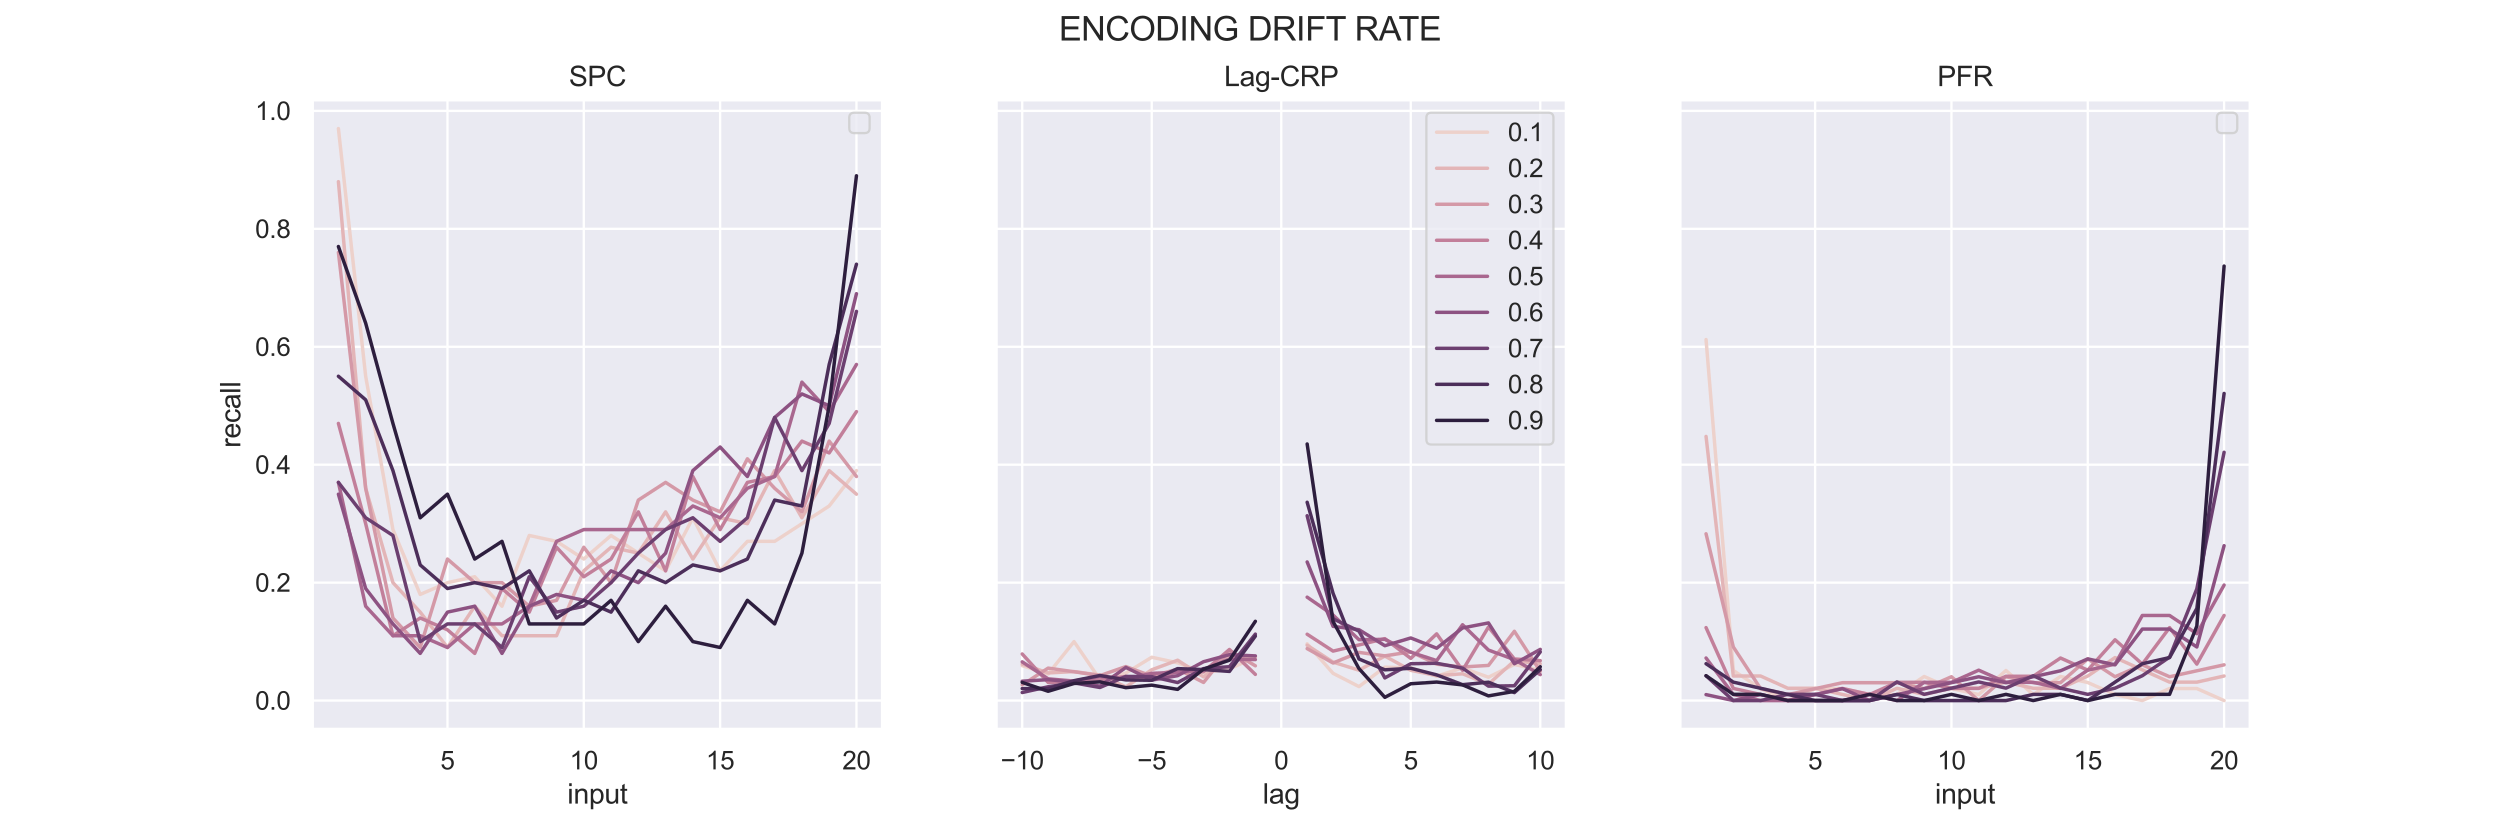 <?xml version="1.0" encoding="utf-8" standalone="no"?>
<!DOCTYPE svg PUBLIC "-//W3C//DTD SVG 1.1//EN"
  "http://www.w3.org/Graphics/SVG/1.1/DTD/svg11.dtd">
<svg height="360pt" version="1.1" viewBox="0 0 1080 360" width="1080pt" xmlns="http://www.w3.org/2000/svg" xmlns:xlink="http://www.w3.org/1999/xlink">
 <defs>
  <style type="text/css">*{stroke-linecap:butt;stroke-linejoin:round;}</style>
 </defs>
 <g id="figure_1">
  <g id="patch_1">
   <path d="M 0 360 
L 1080 360 
L 1080 0 
L 0 0 
z
" style="fill:#ffffff;"/>
  </g>
  <g id="axes_1">
   <g id="patch_2">
    <path d="M 135 315 
L 381.176 315 
L 381.176 43.2 
L 135 43.2 
z
" style="fill:#eaeaf2;"/>
   </g>
   <g id="matplotlib.axis_1">
    <g id="xtick_1">
     <g id="line2d_1">
      <path clip-path="url(#p368f8977d2)" d="M 193.305 315 
L 193.305 43.2 
" style="fill:none;stroke:#ffffff;stroke-linecap:round;"/>
     </g>
     <g id="text_1">
      <!-- 5 -->
      <g style="fill:#262626;" transform="translate(190.246 332.374)scale(0.11 -0.11)">
       <defs>
        <path d="M 266 1200 
L 856 1250 
Q 922 819 1161 601 
Q 1400 384 1738 384 
Q 2144 384 2425 690 
Q 2706 997 2706 1503 
Q 2706 1984 2436 2262 
Q 2166 2541 1728 2541 
Q 1456 2541 1237 2417 
Q 1019 2294 894 2097 
L 366 2166 
L 809 4519 
L 3088 4519 
L 3088 3981 
L 1259 3981 
L 1013 2750 
Q 1425 3038 1878 3038 
Q 2478 3038 2890 2622 
Q 3303 2206 3303 1553 
Q 3303 931 2941 478 
Q 2500 -78 1738 -78 
Q 1113 -78 717 272 
Q 322 622 266 1200 
z
" id="ArialMT-35" transform="scale(0.016)"/>
       </defs>
       <use xlink:href="#ArialMT-35"/>
      </g>
     </g>
    </g>
    <g id="xtick_2">
     <g id="line2d_2">
      <path clip-path="url(#p368f8977d2)" d="M 252.199 315 
L 252.199 43.2 
" style="fill:none;stroke:#ffffff;stroke-linecap:round;"/>
     </g>
     <g id="text_2">
      <!-- 10 -->
      <g style="fill:#262626;" transform="translate(246.082 332.374)scale(0.11 -0.11)">
       <defs>
        <path d="M 2384 0 
L 1822 0 
L 1822 3584 
Q 1619 3391 1289 3197 
Q 959 3003 697 2906 
L 697 3450 
Q 1169 3672 1522 3987 
Q 1875 4303 2022 4600 
L 2384 4600 
L 2384 0 
z
" id="ArialMT-31" transform="scale(0.016)"/>
        <path d="M 266 2259 
Q 266 3072 433 3567 
Q 600 4063 929 4331 
Q 1259 4600 1759 4600 
Q 2128 4600 2406 4451 
Q 2684 4303 2865 4023 
Q 3047 3744 3150 3342 
Q 3253 2941 3253 2259 
Q 3253 1453 3087 958 
Q 2922 463 2592 192 
Q 2263 -78 1759 -78 
Q 1097 -78 719 397 
Q 266 969 266 2259 
z
M 844 2259 
Q 844 1131 1108 757 
Q 1372 384 1759 384 
Q 2147 384 2411 759 
Q 2675 1134 2675 2259 
Q 2675 3391 2411 3762 
Q 2147 4134 1753 4134 
Q 1366 4134 1134 3806 
Q 844 3388 844 2259 
z
" id="ArialMT-30" transform="scale(0.016)"/>
       </defs>
       <use xlink:href="#ArialMT-31"/>
       <use x="55.615" xlink:href="#ArialMT-30"/>
      </g>
     </g>
    </g>
    <g id="xtick_3">
     <g id="line2d_3">
      <path clip-path="url(#p368f8977d2)" d="M 311.093 315 
L 311.093 43.2 
" style="fill:none;stroke:#ffffff;stroke-linecap:round;"/>
     </g>
     <g id="text_3">
      <!-- 15 -->
      <g style="fill:#262626;" transform="translate(304.976 332.374)scale(0.11 -0.11)">
       <use xlink:href="#ArialMT-31"/>
       <use x="55.615" xlink:href="#ArialMT-35"/>
      </g>
     </g>
    </g>
    <g id="xtick_4">
     <g id="line2d_4">
      <path clip-path="url(#p368f8977d2)" d="M 369.987 315 
L 369.987 43.2 
" style="fill:none;stroke:#ffffff;stroke-linecap:round;"/>
     </g>
     <g id="text_4">
      <!-- 20 -->
      <g style="fill:#262626;" transform="translate(363.87 332.374)scale(0.11 -0.11)">
       <defs>
        <path d="M 3222 541 
L 3222 0 
L 194 0 
Q 188 203 259 391 
Q 375 700 629 1000 
Q 884 1300 1366 1694 
Q 2113 2306 2375 2664 
Q 2638 3022 2638 3341 
Q 2638 3675 2398 3904 
Q 2159 4134 1775 4134 
Q 1369 4134 1125 3890 
Q 881 3647 878 3216 
L 300 3275 
Q 359 3922 746 4261 
Q 1134 4600 1788 4600 
Q 2447 4600 2831 4234 
Q 3216 3869 3216 3328 
Q 3216 3053 3103 2787 
Q 2991 2522 2730 2228 
Q 2469 1934 1863 1422 
Q 1356 997 1212 845 
Q 1069 694 975 541 
L 3222 541 
z
" id="ArialMT-32" transform="scale(0.016)"/>
       </defs>
       <use xlink:href="#ArialMT-32"/>
       <use x="55.615" xlink:href="#ArialMT-30"/>
      </g>
     </g>
    </g>
    <g id="text_5">
     <!-- input -->
     <g style="fill:#262626;" transform="translate(245.079 347.149)scale(0.12 -0.12)">
      <defs>
       <path d="M 425 3934 
L 425 4581 
L 988 4581 
L 988 3934 
L 425 3934 
z
M 425 0 
L 425 3319 
L 988 3319 
L 988 0 
L 425 0 
z
" id="ArialMT-69" transform="scale(0.016)"/>
       <path d="M 422 0 
L 422 3319 
L 928 3319 
L 928 2847 
Q 1294 3394 1984 3394 
Q 2284 3394 2536 3286 
Q 2788 3178 2913 3003 
Q 3038 2828 3088 2588 
Q 3119 2431 3119 2041 
L 3119 0 
L 2556 0 
L 2556 2019 
Q 2556 2363 2490 2533 
Q 2425 2703 2258 2804 
Q 2091 2906 1866 2906 
Q 1506 2906 1245 2678 
Q 984 2450 984 1813 
L 984 0 
L 422 0 
z
" id="ArialMT-6e" transform="scale(0.016)"/>
       <path d="M 422 -1272 
L 422 3319 
L 934 3319 
L 934 2888 
Q 1116 3141 1344 3267 
Q 1572 3394 1897 3394 
Q 2322 3394 2647 3175 
Q 2972 2956 3137 2557 
Q 3303 2159 3303 1684 
Q 3303 1175 3120 767 
Q 2938 359 2589 142 
Q 2241 -75 1856 -75 
Q 1575 -75 1351 44 
Q 1128 163 984 344 
L 984 -1272 
L 422 -1272 
z
M 931 1641 
Q 931 1000 1190 694 
Q 1450 388 1819 388 
Q 2194 388 2461 705 
Q 2728 1022 2728 1688 
Q 2728 2322 2467 2637 
Q 2206 2953 1844 2953 
Q 1484 2953 1207 2617 
Q 931 2281 931 1641 
z
" id="ArialMT-70" transform="scale(0.016)"/>
       <path d="M 2597 0 
L 2597 488 
Q 2209 -75 1544 -75 
Q 1250 -75 995 37 
Q 741 150 617 320 
Q 494 491 444 738 
Q 409 903 409 1263 
L 409 3319 
L 972 3319 
L 972 1478 
Q 972 1038 1006 884 
Q 1059 663 1231 536 
Q 1403 409 1656 409 
Q 1909 409 2131 539 
Q 2353 669 2445 892 
Q 2538 1116 2538 1541 
L 2538 3319 
L 3100 3319 
L 3100 0 
L 2597 0 
z
" id="ArialMT-75" transform="scale(0.016)"/>
       <path d="M 1650 503 
L 1731 6 
Q 1494 -44 1306 -44 
Q 1000 -44 831 53 
Q 663 150 594 308 
Q 525 466 525 972 
L 525 2881 
L 113 2881 
L 113 3319 
L 525 3319 
L 525 4141 
L 1084 4478 
L 1084 3319 
L 1650 3319 
L 1650 2881 
L 1084 2881 
L 1084 941 
Q 1084 700 1114 631 
Q 1144 563 1211 522 
Q 1278 481 1403 481 
Q 1497 481 1650 503 
z
" id="ArialMT-74" transform="scale(0.016)"/>
      </defs>
      <use xlink:href="#ArialMT-69"/>
      <use x="22.217" xlink:href="#ArialMT-6e"/>
      <use x="77.832" xlink:href="#ArialMT-70"/>
      <use x="133.447" xlink:href="#ArialMT-75"/>
      <use x="189.062" xlink:href="#ArialMT-74"/>
     </g>
    </g>
   </g>
   <g id="matplotlib.axis_2">
    <g id="ytick_1">
     <g id="line2d_5">
      <path clip-path="url(#p368f8977d2)" d="M 135 302.645 
L 381.176 302.645 
" style="fill:none;stroke:#ffffff;stroke-linecap:round;"/>
     </g>
     <g id="text_6">
      <!-- 0.0 -->
      <g style="fill:#262626;" transform="translate(110.21 306.582)scale(0.11 -0.11)">
       <defs>
        <path d="M 581 0 
L 581 641 
L 1222 641 
L 1222 0 
L 581 0 
z
" id="ArialMT-2e" transform="scale(0.016)"/>
       </defs>
       <use xlink:href="#ArialMT-30"/>
       <use x="55.615" xlink:href="#ArialMT-2e"/>
       <use x="83.398" xlink:href="#ArialMT-30"/>
      </g>
     </g>
    </g>
    <g id="ytick_2">
     <g id="line2d_6">
      <path clip-path="url(#p368f8977d2)" d="M 135 251.699 
L 381.176 251.699 
" style="fill:none;stroke:#ffffff;stroke-linecap:round;"/>
     </g>
     <g id="text_7">
      <!-- 0.2 -->
      <g style="fill:#262626;" transform="translate(110.21 255.636)scale(0.11 -0.11)">
       <use xlink:href="#ArialMT-30"/>
       <use x="55.615" xlink:href="#ArialMT-2e"/>
       <use x="83.398" xlink:href="#ArialMT-32"/>
      </g>
     </g>
    </g>
    <g id="ytick_3">
     <g id="line2d_7">
      <path clip-path="url(#p368f8977d2)" d="M 135 200.752 
L 381.176 200.752 
" style="fill:none;stroke:#ffffff;stroke-linecap:round;"/>
     </g>
     <g id="text_8">
      <!-- 0.4 -->
      <g style="fill:#262626;" transform="translate(110.21 204.689)scale(0.11 -0.11)">
       <defs>
        <path d="M 2069 0 
L 2069 1097 
L 81 1097 
L 81 1613 
L 2172 4581 
L 2631 4581 
L 2631 1613 
L 3250 1613 
L 3250 1097 
L 2631 1097 
L 2631 0 
L 2069 0 
z
M 2069 1613 
L 2069 3678 
L 634 1613 
L 2069 1613 
z
" id="ArialMT-34" transform="scale(0.016)"/>
       </defs>
       <use xlink:href="#ArialMT-30"/>
       <use x="55.615" xlink:href="#ArialMT-2e"/>
       <use x="83.398" xlink:href="#ArialMT-34"/>
      </g>
     </g>
    </g>
    <g id="ytick_4">
     <g id="line2d_8">
      <path clip-path="url(#p368f8977d2)" d="M 135 149.806 
L 381.176 149.806 
" style="fill:none;stroke:#ffffff;stroke-linecap:round;"/>
     </g>
     <g id="text_9">
      <!-- 0.6 -->
      <g style="fill:#262626;" transform="translate(110.21 153.743)scale(0.11 -0.11)">
       <defs>
        <path d="M 3184 3459 
L 2625 3416 
Q 2550 3747 2413 3897 
Q 2184 4138 1850 4138 
Q 1581 4138 1378 3988 
Q 1113 3794 959 3422 
Q 806 3050 800 2363 
Q 1003 2672 1297 2822 
Q 1591 2972 1913 2972 
Q 2475 2972 2870 2558 
Q 3266 2144 3266 1488 
Q 3266 1056 3080 686 
Q 2894 316 2569 119 
Q 2244 -78 1831 -78 
Q 1128 -78 684 439 
Q 241 956 241 2144 
Q 241 3472 731 4075 
Q 1159 4600 1884 4600 
Q 2425 4600 2770 4297 
Q 3116 3994 3184 3459 
z
M 888 1484 
Q 888 1194 1011 928 
Q 1134 663 1356 523 
Q 1578 384 1822 384 
Q 2178 384 2434 671 
Q 2691 959 2691 1453 
Q 2691 1928 2437 2201 
Q 2184 2475 1800 2475 
Q 1419 2475 1153 2201 
Q 888 1928 888 1484 
z
" id="ArialMT-36" transform="scale(0.016)"/>
       </defs>
       <use xlink:href="#ArialMT-30"/>
       <use x="55.615" xlink:href="#ArialMT-2e"/>
       <use x="83.398" xlink:href="#ArialMT-36"/>
      </g>
     </g>
    </g>
    <g id="ytick_5">
     <g id="line2d_9">
      <path clip-path="url(#p368f8977d2)" d="M 135 98.859 
L 381.176 98.859 
" style="fill:none;stroke:#ffffff;stroke-linecap:round;"/>
     </g>
     <g id="text_10">
      <!-- 0.8 -->
      <g style="fill:#262626;" transform="translate(110.21 102.796)scale(0.11 -0.11)">
       <defs>
        <path d="M 1131 2484 
Q 781 2613 612 2850 
Q 444 3088 444 3419 
Q 444 3919 803 4259 
Q 1163 4600 1759 4600 
Q 2359 4600 2725 4251 
Q 3091 3903 3091 3403 
Q 3091 3084 2923 2848 
Q 2756 2613 2416 2484 
Q 2838 2347 3058 2040 
Q 3278 1734 3278 1309 
Q 3278 722 2862 322 
Q 2447 -78 1769 -78 
Q 1091 -78 675 323 
Q 259 725 259 1325 
Q 259 1772 486 2073 
Q 713 2375 1131 2484 
z
M 1019 3438 
Q 1019 3113 1228 2906 
Q 1438 2700 1772 2700 
Q 2097 2700 2305 2904 
Q 2513 3109 2513 3406 
Q 2513 3716 2298 3927 
Q 2084 4138 1766 4138 
Q 1444 4138 1231 3931 
Q 1019 3725 1019 3438 
z
M 838 1322 
Q 838 1081 952 856 
Q 1066 631 1291 507 
Q 1516 384 1775 384 
Q 2178 384 2440 643 
Q 2703 903 2703 1303 
Q 2703 1709 2433 1975 
Q 2163 2241 1756 2241 
Q 1359 2241 1098 1978 
Q 838 1716 838 1322 
z
" id="ArialMT-38" transform="scale(0.016)"/>
       </defs>
       <use xlink:href="#ArialMT-30"/>
       <use x="55.615" xlink:href="#ArialMT-2e"/>
       <use x="83.398" xlink:href="#ArialMT-38"/>
      </g>
     </g>
    </g>
    <g id="ytick_6">
     <g id="line2d_10">
      <path clip-path="url(#p368f8977d2)" d="M 135 47.913 
L 381.176 47.913 
" style="fill:none;stroke:#ffffff;stroke-linecap:round;"/>
     </g>
     <g id="text_11">
      <!-- 1.0 -->
      <g style="fill:#262626;" transform="translate(110.21 51.849)scale(0.11 -0.11)">
       <use xlink:href="#ArialMT-31"/>
       <use x="55.615" xlink:href="#ArialMT-2e"/>
       <use x="83.398" xlink:href="#ArialMT-30"/>
      </g>
     </g>
    </g>
    <g id="text_12">
     <!-- recall -->
     <g style="fill:#262626;" transform="translate(103.825 193.437)rotate(-90)scale(0.12 -0.12)">
      <defs>
       <path d="M 416 0 
L 416 3319 
L 922 3319 
L 922 2816 
Q 1116 3169 1280 3281 
Q 1444 3394 1641 3394 
Q 1925 3394 2219 3213 
L 2025 2691 
Q 1819 2813 1613 2813 
Q 1428 2813 1281 2702 
Q 1134 2591 1072 2394 
Q 978 2094 978 1738 
L 978 0 
L 416 0 
z
" id="ArialMT-72" transform="scale(0.016)"/>
       <path d="M 2694 1069 
L 3275 997 
Q 3138 488 2766 206 
Q 2394 -75 1816 -75 
Q 1088 -75 661 373 
Q 234 822 234 1631 
Q 234 2469 665 2931 
Q 1097 3394 1784 3394 
Q 2450 3394 2872 2941 
Q 3294 2488 3294 1666 
Q 3294 1616 3291 1516 
L 816 1516 
Q 847 969 1125 678 
Q 1403 388 1819 388 
Q 2128 388 2347 550 
Q 2566 713 2694 1069 
z
M 847 1978 
L 2700 1978 
Q 2663 2397 2488 2606 
Q 2219 2931 1791 2931 
Q 1403 2931 1139 2672 
Q 875 2413 847 1978 
z
" id="ArialMT-65" transform="scale(0.016)"/>
       <path d="M 2588 1216 
L 3141 1144 
Q 3050 572 2676 248 
Q 2303 -75 1759 -75 
Q 1078 -75 664 370 
Q 250 816 250 1647 
Q 250 2184 428 2587 
Q 606 2991 970 3192 
Q 1334 3394 1763 3394 
Q 2303 3394 2647 3120 
Q 2991 2847 3088 2344 
L 2541 2259 
Q 2463 2594 2264 2762 
Q 2066 2931 1784 2931 
Q 1359 2931 1093 2626 
Q 828 2322 828 1663 
Q 828 994 1084 691 
Q 1341 388 1753 388 
Q 2084 388 2306 591 
Q 2528 794 2588 1216 
z
" id="ArialMT-63" transform="scale(0.016)"/>
       <path d="M 2588 409 
Q 2275 144 1986 34 
Q 1697 -75 1366 -75 
Q 819 -75 525 192 
Q 231 459 231 875 
Q 231 1119 342 1320 
Q 453 1522 633 1644 
Q 813 1766 1038 1828 
Q 1203 1872 1538 1913 
Q 2219 1994 2541 2106 
Q 2544 2222 2544 2253 
Q 2544 2597 2384 2738 
Q 2169 2928 1744 2928 
Q 1347 2928 1158 2789 
Q 969 2650 878 2297 
L 328 2372 
Q 403 2725 575 2942 
Q 747 3159 1072 3276 
Q 1397 3394 1825 3394 
Q 2250 3394 2515 3294 
Q 2781 3194 2906 3042 
Q 3031 2891 3081 2659 
Q 3109 2516 3109 2141 
L 3109 1391 
Q 3109 606 3145 398 
Q 3181 191 3288 0 
L 2700 0 
Q 2613 175 2588 409 
z
M 2541 1666 
Q 2234 1541 1622 1453 
Q 1275 1403 1131 1340 
Q 988 1278 909 1158 
Q 831 1038 831 891 
Q 831 666 1001 516 
Q 1172 366 1500 366 
Q 1825 366 2078 508 
Q 2331 650 2450 897 
Q 2541 1088 2541 1459 
L 2541 1666 
z
" id="ArialMT-61" transform="scale(0.016)"/>
       <path d="M 409 0 
L 409 4581 
L 972 4581 
L 972 0 
L 409 0 
z
" id="ArialMT-6c" transform="scale(0.016)"/>
      </defs>
      <use xlink:href="#ArialMT-72"/>
      <use x="33.301" xlink:href="#ArialMT-65"/>
      <use x="88.916" xlink:href="#ArialMT-63"/>
      <use x="138.916" xlink:href="#ArialMT-61"/>
      <use x="194.531" xlink:href="#ArialMT-6c"/>
      <use x="216.748" xlink:href="#ArialMT-6c"/>
     </g>
    </g>
   </g>
   <g id="line2d_11">
    <path clip-path="url(#p368f8977d2)" d="M 146.19 55.555 
L 157.969 162.542 
L 169.747 228.773 
L 181.526 256.794 
L 193.305 251.699 
L 205.084 249.152 
L 216.863 261.888 
L 228.641 231.32 
L 240.42 233.868 
L 252.199 241.51 
L 263.978 231.32 
L 275.756 238.962 
L 287.535 246.604 
L 299.314 223.678 
L 311.093 246.604 
L 322.872 233.868 
L 334.65 233.868 
L 346.429 226.226 
L 358.208 218.584 
L 369.987 203.3 
" style="fill:none;stroke:#edd1cb;stroke-linecap:round;stroke-width:1.5;"/>
   </g>
   <g id="line2d_12">
    <path clip-path="url(#p368f8977d2)" d="M 146.19 78.481 
L 157.969 210.942 
L 169.747 251.699 
L 181.526 264.436 
L 193.305 279.719 
L 205.084 261.888 
L 216.863 274.625 
L 228.641 274.625 
L 240.42 274.625 
L 252.199 246.604 
L 263.978 236.415 
L 275.756 238.962 
L 287.535 221.131 
L 299.314 241.51 
L 311.093 223.678 
L 322.872 226.226 
L 334.65 203.3 
L 346.429 223.678 
L 358.208 203.3 
L 369.987 213.489 
" style="fill:none;stroke:#e3b5b7;stroke-linecap:round;stroke-width:1.5;"/>
   </g>
   <g id="line2d_13">
    <path clip-path="url(#p368f8977d2)" d="M 146.19 109.048 
L 157.969 210.942 
L 169.747 266.983 
L 181.526 279.719 
L 193.305 241.51 
L 205.084 251.699 
L 216.863 251.699 
L 228.641 261.888 
L 240.42 259.341 
L 252.199 236.415 
L 263.978 251.699 
L 275.756 216.036 
L 287.535 208.394 
L 299.314 216.036 
L 311.093 221.131 
L 322.872 198.205 
L 334.65 210.942 
L 346.429 221.131 
L 358.208 190.563 
L 369.987 205.847 
" style="fill:none;stroke:#d499a7;stroke-linecap:round;stroke-width:1.5;"/>
   </g>
   <g id="line2d_14">
    <path clip-path="url(#p368f8977d2)" d="M 146.19 182.921 
L 157.969 226.226 
L 169.747 274.625 
L 181.526 266.983 
L 193.305 272.078 
L 205.084 282.267 
L 216.863 254.246 
L 228.641 264.436 
L 240.42 236.415 
L 252.199 249.152 
L 263.978 241.51 
L 275.756 221.131 
L 287.535 246.604 
L 299.314 205.847 
L 311.093 228.773 
L 322.872 208.394 
L 334.65 205.847 
L 346.429 190.563 
L 358.208 195.658 
L 369.987 177.826 
" style="fill:none;stroke:#c27f9a;stroke-linecap:round;stroke-width:1.5;"/>
   </g>
   <g id="line2d_15">
    <path clip-path="url(#p368f8977d2)" d="M 146.19 208.394 
L 157.969 261.888 
L 169.747 274.625 
L 181.526 274.625 
L 193.305 279.719 
L 205.084 269.53 
L 216.863 269.53 
L 228.641 261.888 
L 240.42 233.868 
L 252.199 228.773 
L 263.978 228.773 
L 275.756 228.773 
L 287.535 228.773 
L 299.314 218.584 
L 311.093 223.678 
L 322.872 210.942 
L 334.65 205.847 
L 346.429 165.09 
L 358.208 177.826 
L 369.987 157.448 
" style="fill:none;stroke:#a9678f;stroke-linecap:round;stroke-width:1.5;"/>
   </g>
   <g id="line2d_16">
    <path clip-path="url(#p368f8977d2)" d="M 146.19 213.489 
L 157.969 254.246 
L 169.747 269.53 
L 181.526 282.267 
L 193.305 264.436 
L 205.084 261.888 
L 216.863 282.267 
L 228.641 261.888 
L 240.42 256.794 
L 252.199 259.341 
L 263.978 246.604 
L 275.756 251.699 
L 287.535 238.962 
L 299.314 203.3 
L 311.093 193.11 
L 322.872 205.847 
L 334.65 180.374 
L 346.429 170.184 
L 358.208 175.279 
L 369.987 126.88 
" style="fill:none;stroke:#8d5282;stroke-linecap:round;stroke-width:1.5;"/>
   </g>
   <g id="line2d_17">
    <path clip-path="url(#p368f8977d2)" d="M 146.19 208.394 
L 157.969 223.678 
L 169.747 231.32 
L 181.526 277.172 
L 193.305 269.53 
L 205.084 269.53 
L 216.863 279.719 
L 228.641 249.152 
L 240.42 264.436 
L 252.199 261.888 
L 263.978 251.699 
L 275.756 238.962 
L 287.535 228.773 
L 299.314 223.678 
L 311.093 233.868 
L 322.872 223.678 
L 334.65 180.374 
L 346.429 203.3 
L 358.208 182.921 
L 369.987 134.522 
" style="fill:none;stroke:#6c3f70;stroke-linecap:round;stroke-width:1.5;"/>
   </g>
   <g id="line2d_18">
    <path clip-path="url(#p368f8977d2)" d="M 146.19 162.542 
L 157.969 172.732 
L 169.747 203.3 
L 181.526 244.057 
L 193.305 254.246 
L 205.084 251.699 
L 216.863 254.246 
L 228.641 246.604 
L 240.42 266.983 
L 252.199 259.341 
L 263.978 264.436 
L 275.756 246.604 
L 287.535 251.699 
L 299.314 244.057 
L 311.093 246.604 
L 322.872 241.51 
L 334.65 216.036 
L 346.429 218.584 
L 358.208 157.448 
L 369.987 114.143 
" style="fill:none;stroke:#4c2e5a;stroke-linecap:round;stroke-width:1.5;"/>
   </g>
   <g id="line2d_19">
    <path clip-path="url(#p368f8977d2)" d="M 146.19 106.501 
L 157.969 139.616 
L 169.747 182.921 
L 181.526 223.678 
L 193.305 213.489 
L 205.084 241.51 
L 216.863 233.868 
L 228.641 269.53 
L 240.42 269.53 
L 252.199 269.53 
L 263.978 259.341 
L 275.756 277.172 
L 287.535 261.888 
L 299.314 277.172 
L 311.093 279.719 
L 322.872 259.341 
L 334.65 269.53 
L 346.429 238.962 
L 358.208 175.279 
L 369.987 75.933 
" style="fill:none;stroke:#2d1e3e;stroke-linecap:round;stroke-width:1.5;"/>
   </g>
   <g id="line2d_20"/>
   <g id="line2d_21"/>
   <g id="line2d_22"/>
   <g id="line2d_23"/>
   <g id="line2d_24"/>
   <g id="patch_3">
    <path d="M 135 315 
L 135 43.2 
" style="fill:none;stroke:#ffffff;stroke-linecap:square;stroke-linejoin:miter;stroke-width:1.25;"/>
   </g>
   <g id="patch_4">
    <path d="M 381.176 315 
L 381.176 43.2 
" style="fill:none;stroke:#ffffff;stroke-linecap:square;stroke-linejoin:miter;stroke-width:1.25;"/>
   </g>
   <g id="patch_5">
    <path d="M 135 315 
L 381.176 315 
" style="fill:none;stroke:#ffffff;stroke-linecap:square;stroke-linejoin:miter;stroke-width:1.25;"/>
   </g>
   <g id="patch_6">
    <path d="M 135 43.2 
L 381.176 43.2 
" style="fill:none;stroke:#ffffff;stroke-linecap:square;stroke-linejoin:miter;stroke-width:1.25;"/>
   </g>
   <g id="text_13">
    <!-- SPC -->
    <g style="fill:#262626;" transform="translate(245.751 37.2)scale(0.12 -0.12)">
     <defs>
      <path d="M 288 1472 
L 859 1522 
Q 900 1178 1048 958 
Q 1197 738 1509 602 
Q 1822 466 2213 466 
Q 2559 466 2825 569 
Q 3091 672 3220 851 
Q 3350 1031 3350 1244 
Q 3350 1459 3225 1620 
Q 3100 1781 2813 1891 
Q 2628 1963 1997 2114 
Q 1366 2266 1113 2400 
Q 784 2572 623 2826 
Q 463 3081 463 3397 
Q 463 3744 659 4045 
Q 856 4347 1234 4503 
Q 1613 4659 2075 4659 
Q 2584 4659 2973 4495 
Q 3363 4331 3572 4012 
Q 3781 3694 3797 3291 
L 3216 3247 
Q 3169 3681 2898 3903 
Q 2628 4125 2100 4125 
Q 1550 4125 1298 3923 
Q 1047 3722 1047 3438 
Q 1047 3191 1225 3031 
Q 1400 2872 2139 2705 
Q 2878 2538 3153 2413 
Q 3553 2228 3743 1945 
Q 3934 1663 3934 1294 
Q 3934 928 3725 604 
Q 3516 281 3123 101 
Q 2731 -78 2241 -78 
Q 1619 -78 1198 103 
Q 778 284 539 648 
Q 300 1013 288 1472 
z
" id="ArialMT-53" transform="scale(0.016)"/>
      <path d="M 494 0 
L 494 4581 
L 2222 4581 
Q 2678 4581 2919 4538 
Q 3256 4481 3484 4323 
Q 3713 4166 3852 3881 
Q 3991 3597 3991 3256 
Q 3991 2672 3619 2267 
Q 3247 1863 2275 1863 
L 1100 1863 
L 1100 0 
L 494 0 
z
M 1100 2403 
L 2284 2403 
Q 2872 2403 3119 2622 
Q 3366 2841 3366 3238 
Q 3366 3525 3220 3729 
Q 3075 3934 2838 4000 
Q 2684 4041 2272 4041 
L 1100 4041 
L 1100 2403 
z
" id="ArialMT-50" transform="scale(0.016)"/>
      <path d="M 3763 1606 
L 4369 1453 
Q 4178 706 3683 314 
Q 3188 -78 2472 -78 
Q 1731 -78 1267 223 
Q 803 525 561 1097 
Q 319 1669 319 2325 
Q 319 3041 592 3573 
Q 866 4106 1370 4382 
Q 1875 4659 2481 4659 
Q 3169 4659 3637 4309 
Q 4106 3959 4291 3325 
L 3694 3184 
Q 3534 3684 3231 3912 
Q 2928 4141 2469 4141 
Q 1941 4141 1586 3887 
Q 1231 3634 1087 3207 
Q 944 2781 944 2328 
Q 944 1744 1114 1308 
Q 1284 872 1643 656 
Q 2003 441 2422 441 
Q 2931 441 3284 734 
Q 3638 1028 3763 1606 
z
" id="ArialMT-43" transform="scale(0.016)"/>
     </defs>
     <use xlink:href="#ArialMT-53"/>
     <use x="66.699" xlink:href="#ArialMT-50"/>
     <use x="133.398" xlink:href="#ArialMT-43"/>
    </g>
   </g>
   <g id="legend_1">
    <g id="patch_7">
     <path d="M 369.076 57.5 
L 373.476 57.5 
Q 375.676 57.5 375.676 55.3 
L 375.676 50.9 
Q 375.676 48.7 373.476 48.7 
L 369.076 48.7 
Q 366.876 48.7 366.876 50.9 
L 366.876 55.3 
Q 366.876 57.5 369.076 57.5 
z
" style="fill:#eaeaf2;opacity:0.8;stroke:#cccccc;stroke-linejoin:miter;"/>
    </g>
   </g>
  </g>
  <g id="axes_2">
   <g id="patch_8">
    <path d="M 430.412 315 
L 676.588 315 
L 676.588 43.2 
L 430.412 43.2 
z
" style="fill:#eaeaf2;"/>
   </g>
   <g id="matplotlib.axis_3">
    <g id="xtick_5">
     <g id="line2d_25">
      <path clip-path="url(#p62e1d91f90)" d="M 441.602 315 
L 441.602 43.2 
" style="fill:none;stroke:#ffffff;stroke-linecap:round;"/>
     </g>
     <g id="text_14">
      <!-- −10 -->
      <g style="fill:#262626;" transform="translate(432.272 332.374)scale(0.11 -0.11)">
       <defs>
        <path d="M 3381 1997 
L 356 1997 
L 356 2522 
L 3381 2522 
L 3381 1997 
z
" id="ArialMT-2212" transform="scale(0.016)"/>
       </defs>
       <use xlink:href="#ArialMT-2212"/>
       <use x="58.398" xlink:href="#ArialMT-31"/>
       <use x="114.014" xlink:href="#ArialMT-30"/>
      </g>
     </g>
    </g>
    <g id="xtick_6">
     <g id="line2d_26">
      <path clip-path="url(#p62e1d91f90)" d="M 497.551 315 
L 497.551 43.2 
" style="fill:none;stroke:#ffffff;stroke-linecap:round;"/>
     </g>
     <g id="text_15">
      <!-- −5 -->
      <g style="fill:#262626;" transform="translate(491.28 332.374)scale(0.11 -0.11)">
       <use xlink:href="#ArialMT-2212"/>
       <use x="58.398" xlink:href="#ArialMT-35"/>
      </g>
     </g>
    </g>
    <g id="xtick_7">
     <g id="line2d_27">
      <path clip-path="url(#p62e1d91f90)" d="M 553.5 315 
L 553.5 43.2 
" style="fill:none;stroke:#ffffff;stroke-linecap:round;"/>
     </g>
     <g id="text_16">
      <!-- 0 -->
      <g style="fill:#262626;" transform="translate(550.441 332.374)scale(0.11 -0.11)">
       <use xlink:href="#ArialMT-30"/>
      </g>
     </g>
    </g>
    <g id="xtick_8">
     <g id="line2d_28">
      <path clip-path="url(#p62e1d91f90)" d="M 609.449 315 
L 609.449 43.2 
" style="fill:none;stroke:#ffffff;stroke-linecap:round;"/>
     </g>
     <g id="text_17">
      <!-- 5 -->
      <g style="fill:#262626;" transform="translate(606.391 332.374)scale(0.11 -0.11)">
       <use xlink:href="#ArialMT-35"/>
      </g>
     </g>
    </g>
    <g id="xtick_9">
     <g id="line2d_29">
      <path clip-path="url(#p62e1d91f90)" d="M 665.398 315 
L 665.398 43.2 
" style="fill:none;stroke:#ffffff;stroke-linecap:round;"/>
     </g>
     <g id="text_18">
      <!-- 10 -->
      <g style="fill:#262626;" transform="translate(659.281 332.374)scale(0.11 -0.11)">
       <use xlink:href="#ArialMT-31"/>
       <use x="55.615" xlink:href="#ArialMT-30"/>
      </g>
     </g>
    </g>
    <g id="text_19">
     <!-- lag -->
     <g style="fill:#262626;" transform="translate(545.494 347.149)scale(0.12 -0.12)">
      <defs>
       <path d="M 319 -275 
L 866 -356 
Q 900 -609 1056 -725 
Q 1266 -881 1628 -881 
Q 2019 -881 2231 -725 
Q 2444 -569 2519 -288 
Q 2563 -116 2559 434 
Q 2191 0 1641 0 
Q 956 0 581 494 
Q 206 988 206 1678 
Q 206 2153 378 2554 
Q 550 2956 876 3175 
Q 1203 3394 1644 3394 
Q 2231 3394 2613 2919 
L 2613 3319 
L 3131 3319 
L 3131 450 
Q 3131 -325 2973 -648 
Q 2816 -972 2473 -1159 
Q 2131 -1347 1631 -1347 
Q 1038 -1347 672 -1080 
Q 306 -813 319 -275 
z
M 784 1719 
Q 784 1066 1043 766 
Q 1303 466 1694 466 
Q 2081 466 2343 764 
Q 2606 1063 2606 1700 
Q 2606 2309 2336 2618 
Q 2066 2928 1684 2928 
Q 1309 2928 1046 2623 
Q 784 2319 784 1719 
z
" id="ArialMT-67" transform="scale(0.016)"/>
      </defs>
      <use xlink:href="#ArialMT-6c"/>
      <use x="22.217" xlink:href="#ArialMT-61"/>
      <use x="77.832" xlink:href="#ArialMT-67"/>
     </g>
    </g>
   </g>
   <g id="matplotlib.axis_4">
    <g id="ytick_7">
     <g id="line2d_30">
      <path clip-path="url(#p62e1d91f90)" d="M 430.412 302.645 
L 676.588 302.645 
" style="fill:none;stroke:#ffffff;stroke-linecap:round;"/>
     </g>
    </g>
    <g id="ytick_8">
     <g id="line2d_31">
      <path clip-path="url(#p62e1d91f90)" d="M 430.412 251.699 
L 676.588 251.699 
" style="fill:none;stroke:#ffffff;stroke-linecap:round;"/>
     </g>
    </g>
    <g id="ytick_9">
     <g id="line2d_32">
      <path clip-path="url(#p62e1d91f90)" d="M 430.412 200.752 
L 676.588 200.752 
" style="fill:none;stroke:#ffffff;stroke-linecap:round;"/>
     </g>
    </g>
    <g id="ytick_10">
     <g id="line2d_33">
      <path clip-path="url(#p62e1d91f90)" d="M 430.412 149.806 
L 676.588 149.806 
" style="fill:none;stroke:#ffffff;stroke-linecap:round;"/>
     </g>
    </g>
    <g id="ytick_11">
     <g id="line2d_34">
      <path clip-path="url(#p62e1d91f90)" d="M 430.412 98.859 
L 676.588 98.859 
" style="fill:none;stroke:#ffffff;stroke-linecap:round;"/>
     </g>
    </g>
    <g id="ytick_12">
     <g id="line2d_35">
      <path clip-path="url(#p62e1d91f90)" d="M 430.412 47.913 
L 676.588 47.913 
" style="fill:none;stroke:#ffffff;stroke-linecap:round;"/>
     </g>
    </g>
   </g>
   <g id="line2d_36">
    <path clip-path="url(#p62e1d91f90)" d="M 441.602 287.556 
L 452.791 291.172 
L 463.981 277.172 
L 475.171 293.569 
L 486.361 290.777 
L 497.551 283.937 
L 508.741 286.344 
L 519.93 290.629 
L 531.12 289.006 
L 542.31 283.811 
" style="fill:none;stroke:#edd1cb;stroke-linecap:round;stroke-width:1.5;"/>
   </g>
   <g id="line2d_37">
    <path clip-path="url(#p62e1d91f90)" d="M 441.602 286.884 
L 452.791 290.715 
L 463.981 290.118 
L 475.171 291.63 
L 486.361 296.724 
L 497.551 289.332 
L 508.741 285.207 
L 519.93 292.415 
L 531.12 283.49 
L 542.31 283.815 
" style="fill:none;stroke:#e3b5b7;stroke-linecap:round;stroke-width:1.5;"/>
   </g>
   <g id="line2d_38">
    <path clip-path="url(#p62e1d91f90)" d="M 441.602 295.862 
L 452.791 288.625 
L 463.981 290.195 
L 475.171 291.861 
L 486.361 287.953 
L 497.551 292.076 
L 508.741 289.083 
L 519.93 294.815 
L 531.12 281.017 
L 542.31 287.625 
" style="fill:none;stroke:#d499a7;stroke-linecap:round;stroke-width:1.5;"/>
   </g>
   <g id="line2d_39">
    <path clip-path="url(#p62e1d91f90)" d="M 441.602 282.515 
L 452.791 294.82 
L 463.981 294.431 
L 475.171 293.734 
L 486.361 292.211 
L 497.551 293.561 
L 508.741 290.134 
L 519.93 290.183 
L 531.12 280.57 
L 542.31 291.337 
" style="fill:none;stroke:#c27f9a;stroke-linecap:round;stroke-width:1.5;"/>
   </g>
   <g id="line2d_40">
    <path clip-path="url(#p62e1d91f90)" d="M 441.602 285.922 
L 452.791 293.258 
L 463.981 294.215 
L 475.171 292.242 
L 486.361 293.275 
L 497.551 290.877 
L 508.741 290.481 
L 519.93 289.156 
L 531.12 284.744 
L 542.31 284.933 
" style="fill:none;stroke:#a9678f;stroke-linecap:round;stroke-width:1.5;"/>
   </g>
   <g id="line2d_41">
    <path clip-path="url(#p62e1d91f90)" d="M 441.602 294.287 
L 452.791 293.607 
L 463.981 294.669 
L 475.171 296.399 
L 486.361 288.33 
L 497.551 293.804 
L 508.741 291.894 
L 519.93 285.854 
L 531.12 282.837 
L 542.31 283.344 
" style="fill:none;stroke:#8d5282;stroke-linecap:round;stroke-width:1.5;"/>
   </g>
   <g id="line2d_42">
    <path clip-path="url(#p62e1d91f90)" d="M 441.602 299.172 
L 452.791 296.683 
L 463.981 295.003 
L 475.171 296.997 
L 486.361 292.22 
L 497.551 292.298 
L 508.741 294.862 
L 519.93 288.824 
L 531.12 288.01 
L 542.31 273.942 
" style="fill:none;stroke:#6c3f70;stroke-linecap:round;stroke-width:1.5;"/>
   </g>
   <g id="line2d_43">
    <path clip-path="url(#p62e1d91f90)" d="M 441.602 297.462 
L 452.791 297.473 
L 463.981 294.053 
L 475.171 291.812 
L 486.361 293.717 
L 497.551 293.886 
L 508.741 288.841 
L 519.93 289.261 
L 531.12 290.052 
L 542.31 274.806 
" style="fill:none;stroke:#4c2e5a;stroke-linecap:round;stroke-width:1.5;"/>
   </g>
   <g id="line2d_44">
    <path clip-path="url(#p62e1d91f90)" d="M 441.602 294.8 
L 452.791 298.631 
L 463.981 295.262 
L 475.171 294.565 
L 486.361 297.076 
L 497.551 295.98 
L 508.741 297.806 
L 519.93 289.041 
L 531.12 285.186 
L 542.31 268.41 
" style="fill:none;stroke:#2d1e3e;stroke-linecap:round;stroke-width:1.5;"/>
   </g>
   <g id="line2d_45"/>
   <g id="line2d_46"/>
   <g id="line2d_47"/>
   <g id="line2d_48"/>
   <g id="line2d_49"/>
   <g id="line2d_50">
    <path clip-path="url(#p62e1d91f90)" d="M 564.69 278.125 
L 575.88 290.88 
L 587.07 296.606 
L 598.259 288.212 
L 609.449 288.494 
L 620.639 292.114 
L 631.829 288.538 
L 643.019 292.562 
L 654.209 287.034 
L 665.398 289.555 
" style="fill:none;stroke:#edd1cb;stroke-linecap:round;stroke-width:1.5;"/>
   </g>
   <g id="line2d_51">
    <path clip-path="url(#p62e1d91f90)" d="M 564.69 278.751 
L 575.88 286.052 
L 587.07 289.529 
L 598.259 283.424 
L 609.449 289.579 
L 620.639 291.868 
L 631.829 291.088 
L 643.019 295.57 
L 654.209 285.472 
L 665.398 286.725 
" style="fill:none;stroke:#e3b5b7;stroke-linecap:round;stroke-width:1.5;"/>
   </g>
   <g id="line2d_52">
    <path clip-path="url(#p62e1d91f90)" d="M 564.69 280.214 
L 575.88 286.405 
L 587.07 281.835 
L 598.259 283.331 
L 609.449 281.581 
L 620.639 286.918 
L 631.829 288.14 
L 643.019 287.461 
L 654.209 272.717 
L 665.398 290.016 
" style="fill:none;stroke:#d499a7;stroke-linecap:round;stroke-width:1.5;"/>
   </g>
   <g id="line2d_53">
    <path clip-path="url(#p62e1d91f90)" d="M 564.69 273.988 
L 575.88 281.276 
L 587.07 278.621 
L 598.259 275.896 
L 609.449 284.429 
L 620.639 273.826 
L 631.829 289.582 
L 643.019 270.86 
L 654.209 284.679 
L 665.398 285.398 
" style="fill:none;stroke:#c27f9a;stroke-linecap:round;stroke-width:1.5;"/>
   </g>
   <g id="line2d_54">
    <path clip-path="url(#p62e1d91f90)" d="M 564.69 257.976 
L 575.88 265.705 
L 587.07 276.341 
L 598.259 276.197 
L 609.449 281.763 
L 620.639 285.38 
L 631.829 269.894 
L 643.019 280.828 
L 654.209 284.956 
L 665.398 291.431 
" style="fill:none;stroke:#a9678f;stroke-linecap:round;stroke-width:1.5;"/>
   </g>
   <g id="line2d_55">
    <path clip-path="url(#p62e1d91f90)" d="M 564.69 242.767 
L 575.88 270.579 
L 587.07 272.024 
L 598.259 278.947 
L 609.449 275.597 
L 620.639 280.028 
L 631.829 271.265 
L 643.019 269.099 
L 654.209 286.725 
L 665.398 280.533 
" style="fill:none;stroke:#8d5282;stroke-linecap:round;stroke-width:1.5;"/>
   </g>
   <g id="line2d_56">
    <path clip-path="url(#p62e1d91f90)" d="M 564.69 222.8 
L 575.88 267.318 
L 587.07 272.627 
L 598.259 292.86 
L 609.449 286.725 
L 620.639 286.534 
L 631.829 288.629 
L 643.019 296.423 
L 654.209 296.242 
L 665.398 281.634 
" style="fill:none;stroke:#6c3f70;stroke-linecap:round;stroke-width:1.5;"/>
   </g>
   <g id="line2d_57">
    <path clip-path="url(#p62e1d91f90)" d="M 564.69 216.978 
L 575.88 256.311 
L 587.07 284.679 
L 598.259 289.361 
L 609.449 288.692 
L 620.639 291.554 
L 631.829 295.782 
L 643.019 294.706 
L 654.209 299.203 
L 665.398 289.269 
" style="fill:none;stroke:#4c2e5a;stroke-linecap:round;stroke-width:1.5;"/>
   </g>
   <g id="line2d_58">
    <path clip-path="url(#p62e1d91f90)" d="M 564.69 191.806 
L 575.88 268.495 
L 587.07 288.832 
L 598.259 301.251 
L 609.449 295.374 
L 620.639 294.648 
L 631.829 295.873 
L 643.019 300.624 
L 654.209 298.665 
L 665.398 288.028 
" style="fill:none;stroke:#2d1e3e;stroke-linecap:round;stroke-width:1.5;"/>
   </g>
   <g id="line2d_59"/>
   <g id="line2d_60"/>
   <g id="line2d_61"/>
   <g id="line2d_62"/>
   <g id="line2d_63"/>
   <g id="patch_9">
    <path d="M 430.412 315 
L 430.412 43.2 
" style="fill:none;stroke:#ffffff;stroke-linecap:square;stroke-linejoin:miter;stroke-width:1.25;"/>
   </g>
   <g id="patch_10">
    <path d="M 676.588 315 
L 676.588 43.2 
" style="fill:none;stroke:#ffffff;stroke-linecap:square;stroke-linejoin:miter;stroke-width:1.25;"/>
   </g>
   <g id="patch_11">
    <path d="M 430.412 315 
L 676.588 315 
" style="fill:none;stroke:#ffffff;stroke-linecap:square;stroke-linejoin:miter;stroke-width:1.25;"/>
   </g>
   <g id="patch_12">
    <path d="M 430.412 43.2 
L 676.588 43.2 
" style="fill:none;stroke:#ffffff;stroke-linecap:square;stroke-linejoin:miter;stroke-width:1.25;"/>
   </g>
   <g id="text_20">
    <!-- Lag-CRP -->
    <g style="fill:#262626;" transform="translate(528.824 37.2)scale(0.12 -0.12)">
     <defs>
      <path d="M 469 0 
L 469 4581 
L 1075 4581 
L 1075 541 
L 3331 541 
L 3331 0 
L 469 0 
z
" id="ArialMT-4c" transform="scale(0.016)"/>
      <path d="M 203 1375 
L 203 1941 
L 1931 1941 
L 1931 1375 
L 203 1375 
z
" id="ArialMT-2d" transform="scale(0.016)"/>
      <path d="M 503 0 
L 503 4581 
L 2534 4581 
Q 3147 4581 3465 4457 
Q 3784 4334 3975 4021 
Q 4166 3709 4166 3331 
Q 4166 2844 3850 2509 
Q 3534 2175 2875 2084 
Q 3116 1969 3241 1856 
Q 3506 1613 3744 1247 
L 4541 0 
L 3778 0 
L 3172 953 
Q 2906 1366 2734 1584 
Q 2563 1803 2427 1890 
Q 2291 1978 2150 2013 
Q 2047 2034 1813 2034 
L 1109 2034 
L 1109 0 
L 503 0 
z
M 1109 2559 
L 2413 2559 
Q 2828 2559 3062 2645 
Q 3297 2731 3419 2920 
Q 3541 3109 3541 3331 
Q 3541 3656 3305 3865 
Q 3069 4075 2559 4075 
L 1109 4075 
L 1109 2559 
z
" id="ArialMT-52" transform="scale(0.016)"/>
     </defs>
     <use xlink:href="#ArialMT-4c"/>
     <use x="55.615" xlink:href="#ArialMT-61"/>
     <use x="111.23" xlink:href="#ArialMT-67"/>
     <use x="166.846" xlink:href="#ArialMT-2d"/>
     <use x="200.146" xlink:href="#ArialMT-43"/>
     <use x="272.363" xlink:href="#ArialMT-52"/>
     <use x="344.58" xlink:href="#ArialMT-50"/>
    </g>
   </g>
   <g id="legend_2">
    <g id="patch_13">
     <path d="M 618.398 192.039 
L 668.888 192.039 
Q 671.088 192.039 671.088 189.839 
L 671.088 50.9 
Q 671.088 48.7 668.888 48.7 
L 618.398 48.7 
Q 616.198 48.7 616.198 50.9 
L 616.198 189.839 
Q 616.198 192.039 618.398 192.039 
z
" style="fill:#eaeaf2;opacity:0.8;stroke:#cccccc;stroke-linejoin:miter;"/>
    </g>
    <g id="line2d_64">
     <path d="M 620.598 57.124 
L 642.598 57.124 
" style="fill:none;stroke:#edd1cb;stroke-linecap:round;stroke-width:1.5;"/>
    </g>
    <g id="line2d_65"/>
    <g id="text_21">
     <!-- 0.1 -->
     <g style="fill:#262626;" transform="translate(651.398 60.974)scale(0.11 -0.11)">
      <use xlink:href="#ArialMT-30"/>
      <use x="55.615" xlink:href="#ArialMT-2e"/>
      <use x="83.398" xlink:href="#ArialMT-31"/>
     </g>
    </g>
    <g id="line2d_66">
     <path d="M 620.598 72.683 
L 642.598 72.683 
" style="fill:none;stroke:#e3b5b7;stroke-linecap:round;stroke-width:1.5;"/>
    </g>
    <g id="line2d_67"/>
    <g id="text_22">
     <!-- 0.2 -->
     <g style="fill:#262626;" transform="translate(651.398 76.533)scale(0.11 -0.11)">
      <use xlink:href="#ArialMT-30"/>
      <use x="55.615" xlink:href="#ArialMT-2e"/>
      <use x="83.398" xlink:href="#ArialMT-32"/>
     </g>
    </g>
    <g id="line2d_68">
     <path d="M 620.598 88.243 
L 642.598 88.243 
" style="fill:none;stroke:#d499a7;stroke-linecap:round;stroke-width:1.5;"/>
    </g>
    <g id="line2d_69"/>
    <g id="text_23">
     <!-- 0.3 -->
     <g style="fill:#262626;" transform="translate(651.398 92.093)scale(0.11 -0.11)">
      <defs>
       <path d="M 269 1209 
L 831 1284 
Q 928 806 1161 595 
Q 1394 384 1728 384 
Q 2125 384 2398 659 
Q 2672 934 2672 1341 
Q 2672 1728 2419 1979 
Q 2166 2231 1775 2231 
Q 1616 2231 1378 2169 
L 1441 2663 
Q 1497 2656 1531 2656 
Q 1891 2656 2178 2843 
Q 2466 3031 2466 3422 
Q 2466 3731 2256 3934 
Q 2047 4138 1716 4138 
Q 1388 4138 1169 3931 
Q 950 3725 888 3313 
L 325 3413 
Q 428 3978 793 4289 
Q 1159 4600 1703 4600 
Q 2078 4600 2393 4439 
Q 2709 4278 2876 4000 
Q 3044 3722 3044 3409 
Q 3044 3113 2884 2869 
Q 2725 2625 2413 2481 
Q 2819 2388 3044 2092 
Q 3269 1797 3269 1353 
Q 3269 753 2831 336 
Q 2394 -81 1725 -81 
Q 1122 -81 723 278 
Q 325 638 269 1209 
z
" id="ArialMT-33" transform="scale(0.016)"/>
      </defs>
      <use xlink:href="#ArialMT-30"/>
      <use x="55.615" xlink:href="#ArialMT-2e"/>
      <use x="83.398" xlink:href="#ArialMT-33"/>
     </g>
    </g>
    <g id="line2d_70">
     <path d="M 620.598 103.803 
L 642.598 103.803 
" style="fill:none;stroke:#c27f9a;stroke-linecap:round;stroke-width:1.5;"/>
    </g>
    <g id="line2d_71"/>
    <g id="text_24">
     <!-- 0.4 -->
     <g style="fill:#262626;" transform="translate(651.398 107.653)scale(0.11 -0.11)">
      <use xlink:href="#ArialMT-30"/>
      <use x="55.615" xlink:href="#ArialMT-2e"/>
      <use x="83.398" xlink:href="#ArialMT-34"/>
     </g>
    </g>
    <g id="line2d_72">
     <path d="M 620.598 119.363 
L 642.598 119.363 
" style="fill:none;stroke:#a9678f;stroke-linecap:round;stroke-width:1.5;"/>
    </g>
    <g id="line2d_73"/>
    <g id="text_25">
     <!-- 0.5 -->
     <g style="fill:#262626;" transform="translate(651.398 123.213)scale(0.11 -0.11)">
      <use xlink:href="#ArialMT-30"/>
      <use x="55.615" xlink:href="#ArialMT-2e"/>
      <use x="83.398" xlink:href="#ArialMT-35"/>
     </g>
    </g>
    <g id="line2d_74">
     <path d="M 620.598 134.923 
L 642.598 134.923 
" style="fill:none;stroke:#8d5282;stroke-linecap:round;stroke-width:1.5;"/>
    </g>
    <g id="line2d_75"/>
    <g id="text_26">
     <!-- 0.6 -->
     <g style="fill:#262626;" transform="translate(651.398 138.773)scale(0.11 -0.11)">
      <use xlink:href="#ArialMT-30"/>
      <use x="55.615" xlink:href="#ArialMT-2e"/>
      <use x="83.398" xlink:href="#ArialMT-36"/>
     </g>
    </g>
    <g id="line2d_76">
     <path d="M 620.598 150.483 
L 642.598 150.483 
" style="fill:none;stroke:#6c3f70;stroke-linecap:round;stroke-width:1.5;"/>
    </g>
    <g id="line2d_77"/>
    <g id="text_27">
     <!-- 0.7 -->
     <g style="fill:#262626;" transform="translate(651.398 154.333)scale(0.11 -0.11)">
      <defs>
       <path d="M 303 3981 
L 303 4522 
L 3269 4522 
L 3269 4084 
Q 2831 3619 2401 2847 
Q 1972 2075 1738 1259 
Q 1569 684 1522 0 
L 944 0 
Q 953 541 1156 1306 
Q 1359 2072 1739 2783 
Q 2119 3494 2547 3981 
L 303 3981 
z
" id="ArialMT-37" transform="scale(0.016)"/>
      </defs>
      <use xlink:href="#ArialMT-30"/>
      <use x="55.615" xlink:href="#ArialMT-2e"/>
      <use x="83.398" xlink:href="#ArialMT-37"/>
     </g>
    </g>
    <g id="line2d_78">
     <path d="M 620.598 166.042 
L 642.598 166.042 
" style="fill:none;stroke:#4c2e5a;stroke-linecap:round;stroke-width:1.5;"/>
    </g>
    <g id="line2d_79"/>
    <g id="text_28">
     <!-- 0.8 -->
     <g style="fill:#262626;" transform="translate(651.398 169.893)scale(0.11 -0.11)">
      <use xlink:href="#ArialMT-30"/>
      <use x="55.615" xlink:href="#ArialMT-2e"/>
      <use x="83.398" xlink:href="#ArialMT-38"/>
     </g>
    </g>
    <g id="line2d_80">
     <path d="M 620.598 181.602 
L 642.598 181.602 
" style="fill:none;stroke:#2d1e3e;stroke-linecap:round;stroke-width:1.5;"/>
    </g>
    <g id="line2d_81"/>
    <g id="text_29">
     <!-- 0.9 -->
     <g style="fill:#262626;" transform="translate(651.398 185.452)scale(0.11 -0.11)">
      <defs>
       <path d="M 350 1059 
L 891 1109 
Q 959 728 1153 556 
Q 1347 384 1650 384 
Q 1909 384 2104 503 
Q 2300 622 2425 820 
Q 2550 1019 2634 1356 
Q 2719 1694 2719 2044 
Q 2719 2081 2716 2156 
Q 2547 1888 2255 1720 
Q 1963 1553 1622 1553 
Q 1053 1553 659 1965 
Q 266 2378 266 3053 
Q 266 3750 677 4175 
Q 1088 4600 1706 4600 
Q 2153 4600 2523 4359 
Q 2894 4119 3086 3673 
Q 3278 3228 3278 2384 
Q 3278 1506 3087 986 
Q 2897 466 2520 194 
Q 2144 -78 1638 -78 
Q 1100 -78 759 220 
Q 419 519 350 1059 
z
M 2653 3081 
Q 2653 3566 2395 3850 
Q 2138 4134 1775 4134 
Q 1400 4134 1122 3828 
Q 844 3522 844 3034 
Q 844 2597 1108 2323 
Q 1372 2050 1759 2050 
Q 2150 2050 2401 2323 
Q 2653 2597 2653 3081 
z
" id="ArialMT-39" transform="scale(0.016)"/>
      </defs>
      <use xlink:href="#ArialMT-30"/>
      <use x="55.615" xlink:href="#ArialMT-2e"/>
      <use x="83.398" xlink:href="#ArialMT-39"/>
     </g>
    </g>
   </g>
  </g>
  <g id="axes_3">
   <g id="patch_14">
    <path d="M 725.824 315 
L 972 315 
L 972 43.2 
L 725.824 43.2 
z
" style="fill:#eaeaf2;"/>
   </g>
   <g id="matplotlib.axis_5">
    <g id="xtick_10">
     <g id="line2d_82">
      <path clip-path="url(#p7fc4c34ec8)" d="M 784.128 315 
L 784.128 43.2 
" style="fill:none;stroke:#ffffff;stroke-linecap:round;"/>
     </g>
     <g id="text_30">
      <!-- 5 -->
      <g style="fill:#262626;" transform="translate(781.07 332.374)scale(0.11 -0.11)">
       <use xlink:href="#ArialMT-35"/>
      </g>
     </g>
    </g>
    <g id="xtick_11">
     <g id="line2d_83">
      <path clip-path="url(#p7fc4c34ec8)" d="M 843.022 315 
L 843.022 43.2 
" style="fill:none;stroke:#ffffff;stroke-linecap:round;"/>
     </g>
     <g id="text_31">
      <!-- 10 -->
      <g style="fill:#262626;" transform="translate(836.905 332.374)scale(0.11 -0.11)">
       <use xlink:href="#ArialMT-31"/>
       <use x="55.615" xlink:href="#ArialMT-30"/>
      </g>
     </g>
    </g>
    <g id="xtick_12">
     <g id="line2d_84">
      <path clip-path="url(#p7fc4c34ec8)" d="M 901.916 315 
L 901.916 43.2 
" style="fill:none;stroke:#ffffff;stroke-linecap:round;"/>
     </g>
     <g id="text_32">
      <!-- 15 -->
      <g style="fill:#262626;" transform="translate(895.799 332.374)scale(0.11 -0.11)">
       <use xlink:href="#ArialMT-31"/>
       <use x="55.615" xlink:href="#ArialMT-35"/>
      </g>
     </g>
    </g>
    <g id="xtick_13">
     <g id="line2d_85">
      <path clip-path="url(#p7fc4c34ec8)" d="M 960.81 315 
L 960.81 43.2 
" style="fill:none;stroke:#ffffff;stroke-linecap:round;"/>
     </g>
     <g id="text_33">
      <!-- 20 -->
      <g style="fill:#262626;" transform="translate(954.693 332.374)scale(0.11 -0.11)">
       <use xlink:href="#ArialMT-32"/>
       <use x="55.615" xlink:href="#ArialMT-30"/>
      </g>
     </g>
    </g>
    <g id="text_34">
     <!-- input -->
     <g style="fill:#262626;" transform="translate(835.902 347.149)scale(0.12 -0.12)">
      <use xlink:href="#ArialMT-69"/>
      <use x="22.217" xlink:href="#ArialMT-6e"/>
      <use x="77.832" xlink:href="#ArialMT-70"/>
      <use x="133.447" xlink:href="#ArialMT-75"/>
      <use x="189.062" xlink:href="#ArialMT-74"/>
     </g>
    </g>
   </g>
   <g id="matplotlib.axis_6">
    <g id="ytick_13">
     <g id="line2d_86">
      <path clip-path="url(#p7fc4c34ec8)" d="M 725.824 302.645 
L 972 302.645 
" style="fill:none;stroke:#ffffff;stroke-linecap:round;"/>
     </g>
    </g>
    <g id="ytick_14">
     <g id="line2d_87">
      <path clip-path="url(#p7fc4c34ec8)" d="M 725.824 251.699 
L 972 251.699 
" style="fill:none;stroke:#ffffff;stroke-linecap:round;"/>
     </g>
    </g>
    <g id="ytick_15">
     <g id="line2d_88">
      <path clip-path="url(#p7fc4c34ec8)" d="M 725.824 200.752 
L 972 200.752 
" style="fill:none;stroke:#ffffff;stroke-linecap:round;"/>
     </g>
    </g>
    <g id="ytick_16">
     <g id="line2d_89">
      <path clip-path="url(#p7fc4c34ec8)" d="M 725.824 149.806 
L 972 149.806 
" style="fill:none;stroke:#ffffff;stroke-linecap:round;"/>
     </g>
    </g>
    <g id="ytick_17">
     <g id="line2d_90">
      <path clip-path="url(#p7fc4c34ec8)" d="M 725.824 98.859 
L 972 98.859 
" style="fill:none;stroke:#ffffff;stroke-linecap:round;"/>
     </g>
    </g>
    <g id="ytick_18">
     <g id="line2d_91">
      <path clip-path="url(#p7fc4c34ec8)" d="M 725.824 47.913 
L 972 47.913 
" style="fill:none;stroke:#ffffff;stroke-linecap:round;"/>
     </g>
    </g>
   </g>
   <g id="line2d_92">
    <path clip-path="url(#p7fc4c34ec8)" d="M 737.013 146.687 
L 748.792 289.649 
L 760.571 297.447 
L 772.35 302.645 
L 784.128 297.447 
L 795.907 297.447 
L 807.686 300.046 
L 819.465 300.046 
L 831.244 292.248 
L 843.022 297.447 
L 854.801 300.046 
L 866.58 289.649 
L 878.359 300.046 
L 890.137 292.248 
L 901.916 294.848 
L 913.695 300.046 
L 925.474 302.645 
L 937.253 297.447 
L 949.031 297.447 
L 960.81 302.645 
" style="fill:none;stroke:#edd1cb;stroke-linecap:round;stroke-width:1.5;"/>
   </g>
   <g id="line2d_93">
    <path clip-path="url(#p7fc4c34ec8)" d="M 737.013 188.546 
L 748.792 292.032 
L 760.571 292.032 
L 772.35 297.339 
L 784.128 297.339 
L 795.907 299.992 
L 807.686 302.645 
L 819.465 297.339 
L 831.244 299.992 
L 843.022 297.339 
L 854.801 297.339 
L 866.58 294.685 
L 878.359 297.339 
L 890.137 297.339 
L 901.916 292.032 
L 913.695 284.071 
L 925.474 289.378 
L 937.253 294.685 
L 949.031 294.685 
L 960.81 292.032 
" style="fill:none;stroke:#e3b5b7;stroke-linecap:round;stroke-width:1.5;"/>
   </g>
   <g id="line2d_94">
    <path clip-path="url(#p7fc4c34ec8)" d="M 737.013 230.6 
L 748.792 279.488 
L 760.571 297.499 
L 772.35 300.072 
L 784.128 297.499 
L 795.907 294.926 
L 807.686 294.926 
L 819.465 294.926 
L 831.244 297.499 
L 843.022 292.353 
L 854.801 302.645 
L 866.58 292.353 
L 878.359 294.926 
L 890.137 294.926 
L 901.916 284.634 
L 913.695 292.353 
L 925.474 287.207 
L 937.253 292.353 
L 949.031 289.78 
L 960.81 287.207 
" style="fill:none;stroke:#d499a7;stroke-linecap:round;stroke-width:1.5;"/>
   </g>
   <g id="line2d_95">
    <path clip-path="url(#p7fc4c34ec8)" d="M 737.013 271.132 
L 748.792 297.393 
L 760.571 300.019 
L 772.35 302.645 
L 784.128 300.019 
L 795.907 297.393 
L 807.686 300.019 
L 819.465 294.767 
L 831.244 294.767 
L 843.022 297.393 
L 854.801 297.393 
L 866.58 292.141 
L 878.359 292.141 
L 890.137 284.263 
L 901.916 289.515 
L 913.695 276.384 
L 925.474 286.889 
L 937.253 271.132 
L 949.031 286.889 
L 960.81 265.88 
" style="fill:none;stroke:#c27f9a;stroke-linecap:round;stroke-width:1.5;"/>
   </g>
   <g id="line2d_96">
    <path clip-path="url(#p7fc4c34ec8)" d="M 737.013 284.263 
L 748.792 300.019 
L 760.571 302.645 
L 772.35 302.645 
L 784.128 302.645 
L 795.907 302.645 
L 807.686 300.019 
L 819.465 302.645 
L 831.244 294.767 
L 843.022 294.767 
L 854.801 289.515 
L 866.58 294.767 
L 878.359 294.767 
L 890.137 297.393 
L 901.916 289.515 
L 913.695 286.889 
L 925.474 265.88 
L 937.253 265.88 
L 949.031 273.758 
L 960.81 252.749 
" style="fill:none;stroke:#a9678f;stroke-linecap:round;stroke-width:1.5;"/>
   </g>
   <g id="line2d_97">
    <path clip-path="url(#p7fc4c34ec8)" d="M 737.013 300.072 
L 748.792 302.645 
L 760.571 300.072 
L 772.35 302.645 
L 784.128 300.072 
L 795.907 297.499 
L 807.686 302.645 
L 819.465 300.072 
L 831.244 297.499 
L 843.022 294.926 
L 854.801 292.353 
L 866.58 294.926 
L 878.359 292.353 
L 890.137 289.78 
L 901.916 284.634 
L 913.695 287.207 
L 925.474 271.769 
L 937.253 271.769 
L 949.031 279.488 
L 960.81 235.746 
" style="fill:none;stroke:#8d5282;stroke-linecap:round;stroke-width:1.5;"/>
   </g>
   <g id="line2d_98">
    <path clip-path="url(#p7fc4c34ec8)" d="M 737.013 291.92 
L 748.792 302.645 
L 760.571 302.645 
L 772.35 299.964 
L 784.128 299.964 
L 795.907 302.645 
L 807.686 302.645 
L 819.465 294.601 
L 831.244 299.964 
L 843.022 297.283 
L 854.801 294.601 
L 866.58 297.283 
L 878.359 291.92 
L 890.137 297.283 
L 901.916 299.964 
L 913.695 297.283 
L 925.474 291.92 
L 937.253 283.876 
L 949.031 254.38 
L 960.81 195.389 
" style="fill:none;stroke:#6c3f70;stroke-linecap:round;stroke-width:1.5;"/>
   </g>
   <g id="line2d_99">
    <path clip-path="url(#p7fc4c34ec8)" d="M 737.013 286.725 
L 748.792 294.685 
L 760.571 297.339 
L 772.35 299.992 
L 784.128 302.645 
L 795.907 302.645 
L 807.686 302.645 
L 819.465 299.992 
L 831.244 302.645 
L 843.022 302.645 
L 854.801 302.645 
L 866.58 302.645 
L 878.359 299.992 
L 890.137 299.992 
L 901.916 302.645 
L 913.695 294.685 
L 925.474 286.725 
L 937.253 284.071 
L 949.031 262.843 
L 960.81 169.972 
" style="fill:none;stroke:#4c2e5a;stroke-linecap:round;stroke-width:1.5;"/>
   </g>
   <g id="line2d_100">
    <path clip-path="url(#p7fc4c34ec8)" d="M 737.013 291.92 
L 748.792 299.964 
L 760.571 299.964 
L 772.35 302.645 
L 784.128 302.645 
L 795.907 302.645 
L 807.686 299.964 
L 819.465 302.645 
L 831.244 302.645 
L 843.022 299.964 
L 854.801 302.645 
L 866.58 299.964 
L 878.359 302.645 
L 890.137 299.964 
L 901.916 302.645 
L 913.695 299.964 
L 925.474 299.964 
L 937.253 299.964 
L 949.031 270.469 
L 960.81 114.948 
" style="fill:none;stroke:#2d1e3e;stroke-linecap:round;stroke-width:1.5;"/>
   </g>
   <g id="line2d_101"/>
   <g id="line2d_102"/>
   <g id="line2d_103"/>
   <g id="line2d_104"/>
   <g id="line2d_105"/>
   <g id="patch_15">
    <path d="M 725.824 315 
L 725.824 43.2 
" style="fill:none;stroke:#ffffff;stroke-linecap:square;stroke-linejoin:miter;stroke-width:1.25;"/>
   </g>
   <g id="patch_16">
    <path d="M 972 315 
L 972 43.2 
" style="fill:none;stroke:#ffffff;stroke-linecap:square;stroke-linejoin:miter;stroke-width:1.25;"/>
   </g>
   <g id="patch_17">
    <path d="M 725.824 315 
L 972 315 
" style="fill:none;stroke:#ffffff;stroke-linecap:square;stroke-linejoin:miter;stroke-width:1.25;"/>
   </g>
   <g id="patch_18">
    <path d="M 725.824 43.2 
L 972 43.2 
" style="fill:none;stroke:#ffffff;stroke-linecap:square;stroke-linejoin:miter;stroke-width:1.25;"/>
   </g>
   <g id="text_35">
    <!-- PFR -->
    <g style="fill:#262626;" transform="translate(836.912 37.2)scale(0.12 -0.12)">
     <defs>
      <path d="M 525 0 
L 525 4581 
L 3616 4581 
L 3616 4041 
L 1131 4041 
L 1131 2622 
L 3281 2622 
L 3281 2081 
L 1131 2081 
L 1131 0 
L 525 0 
z
" id="ArialMT-46" transform="scale(0.016)"/>
     </defs>
     <use xlink:href="#ArialMT-50"/>
     <use x="66.699" xlink:href="#ArialMT-46"/>
     <use x="127.783" xlink:href="#ArialMT-52"/>
    </g>
   </g>
   <g id="legend_3">
    <g id="patch_19">
     <path d="M 959.9 57.5 
L 964.3 57.5 
Q 966.5 57.5 966.5 55.3 
L 966.5 50.9 
Q 966.5 48.7 964.3 48.7 
L 959.9 48.7 
Q 957.7 48.7 957.7 50.9 
L 957.7 55.3 
Q 957.7 57.5 959.9 57.5 
z
" style="fill:#eaeaf2;opacity:0.8;stroke:#cccccc;stroke-linejoin:miter;"/>
    </g>
   </g>
  </g>
  <g id="text_36">
   <!-- ENCODING DRIFT RATE -->
   <g style="fill:#262626;" transform="translate(457.457 17.507)scale(0.144 -0.144)">
    <defs>
     <path d="M 506 0 
L 506 4581 
L 3819 4581 
L 3819 4041 
L 1113 4041 
L 1113 2638 
L 3647 2638 
L 3647 2100 
L 1113 2100 
L 1113 541 
L 3925 541 
L 3925 0 
L 506 0 
z
" id="ArialMT-45" transform="scale(0.016)"/>
     <path d="M 488 0 
L 488 4581 
L 1109 4581 
L 3516 984 
L 3516 4581 
L 4097 4581 
L 4097 0 
L 3475 0 
L 1069 3600 
L 1069 0 
L 488 0 
z
" id="ArialMT-4e" transform="scale(0.016)"/>
     <path d="M 309 2231 
Q 309 3372 921 4017 
Q 1534 4663 2503 4663 
Q 3138 4663 3647 4359 
Q 4156 4056 4423 3514 
Q 4691 2972 4691 2284 
Q 4691 1588 4409 1038 
Q 4128 488 3612 205 
Q 3097 -78 2500 -78 
Q 1853 -78 1343 234 
Q 834 547 571 1087 
Q 309 1628 309 2231 
z
M 934 2222 
Q 934 1394 1379 917 
Q 1825 441 2497 441 
Q 3181 441 3623 922 
Q 4066 1403 4066 2288 
Q 4066 2847 3877 3264 
Q 3688 3681 3323 3911 
Q 2959 4141 2506 4141 
Q 1863 4141 1398 3698 
Q 934 3256 934 2222 
z
" id="ArialMT-4f" transform="scale(0.016)"/>
     <path d="M 494 0 
L 494 4581 
L 2072 4581 
Q 2606 4581 2888 4516 
Q 3281 4425 3559 4188 
Q 3922 3881 4101 3404 
Q 4281 2928 4281 2316 
Q 4281 1794 4159 1391 
Q 4038 988 3847 723 
Q 3656 459 3429 307 
Q 3203 156 2883 78 
Q 2563 0 2147 0 
L 494 0 
z
M 1100 541 
L 2078 541 
Q 2531 541 2789 625 
Q 3047 709 3200 863 
Q 3416 1078 3536 1442 
Q 3656 1806 3656 2325 
Q 3656 3044 3420 3430 
Q 3184 3816 2847 3947 
Q 2603 4041 2063 4041 
L 1100 4041 
L 1100 541 
z
" id="ArialMT-44" transform="scale(0.016)"/>
     <path d="M 597 0 
L 597 4581 
L 1203 4581 
L 1203 0 
L 597 0 
z
" id="ArialMT-49" transform="scale(0.016)"/>
     <path d="M 2638 1797 
L 2638 2334 
L 4578 2338 
L 4578 638 
Q 4131 281 3656 101 
Q 3181 -78 2681 -78 
Q 2006 -78 1454 211 
Q 903 500 622 1047 
Q 341 1594 341 2269 
Q 341 2938 620 3517 
Q 900 4097 1425 4378 
Q 1950 4659 2634 4659 
Q 3131 4659 3532 4498 
Q 3934 4338 4162 4050 
Q 4391 3763 4509 3300 
L 3963 3150 
Q 3859 3500 3706 3700 
Q 3553 3900 3268 4020 
Q 2984 4141 2638 4141 
Q 2222 4141 1919 4014 
Q 1616 3888 1430 3681 
Q 1244 3475 1141 3228 
Q 966 2803 966 2306 
Q 966 1694 1177 1281 
Q 1388 869 1791 669 
Q 2194 469 2647 469 
Q 3041 469 3416 620 
Q 3791 772 3984 944 
L 3984 1797 
L 2638 1797 
z
" id="ArialMT-47" transform="scale(0.016)"/>
     <path id="ArialMT-20" transform="scale(0.016)"/>
     <path d="M 1659 0 
L 1659 4041 
L 150 4041 
L 150 4581 
L 3781 4581 
L 3781 4041 
L 2266 4041 
L 2266 0 
L 1659 0 
z
" id="ArialMT-54" transform="scale(0.016)"/>
     <path d="M -9 0 
L 1750 4581 
L 2403 4581 
L 4278 0 
L 3588 0 
L 3053 1388 
L 1138 1388 
L 634 0 
L -9 0 
z
M 1313 1881 
L 2866 1881 
L 2388 3150 
Q 2169 3728 2063 4100 
Q 1975 3659 1816 3225 
L 1313 1881 
z
" id="ArialMT-41" transform="scale(0.016)"/>
    </defs>
    <use xlink:href="#ArialMT-45"/>
    <use x="66.699" xlink:href="#ArialMT-4e"/>
    <use x="138.916" xlink:href="#ArialMT-43"/>
    <use x="211.133" xlink:href="#ArialMT-4f"/>
    <use x="288.916" xlink:href="#ArialMT-44"/>
    <use x="361.133" xlink:href="#ArialMT-49"/>
    <use x="388.916" xlink:href="#ArialMT-4e"/>
    <use x="461.133" xlink:href="#ArialMT-47"/>
    <use x="538.916" xlink:href="#ArialMT-20"/>
    <use x="566.699" xlink:href="#ArialMT-44"/>
    <use x="638.916" xlink:href="#ArialMT-52"/>
    <use x="711.133" xlink:href="#ArialMT-49"/>
    <use x="738.916" xlink:href="#ArialMT-46"/>
    <use x="800" xlink:href="#ArialMT-54"/>
    <use x="859.334" xlink:href="#ArialMT-20"/>
    <use x="887.117" xlink:href="#ArialMT-52"/>
    <use x="959.334" xlink:href="#ArialMT-41"/>
    <use x="1018.658" xlink:href="#ArialMT-54"/>
    <use x="1079.742" xlink:href="#ArialMT-45"/>
   </g>
  </g>
 </g>
 <defs>
  <clipPath id="p368f8977d2">
   <rect height="271.8" width="246.176" x="135" y="43.2"/>
  </clipPath>
  <clipPath id="p62e1d91f90">
   <rect height="271.8" width="246.176" x="430.412" y="43.2"/>
  </clipPath>
  <clipPath id="p7fc4c34ec8">
   <rect height="271.8" width="246.176" x="725.824" y="43.2"/>
  </clipPath>
 </defs>
</svg>
